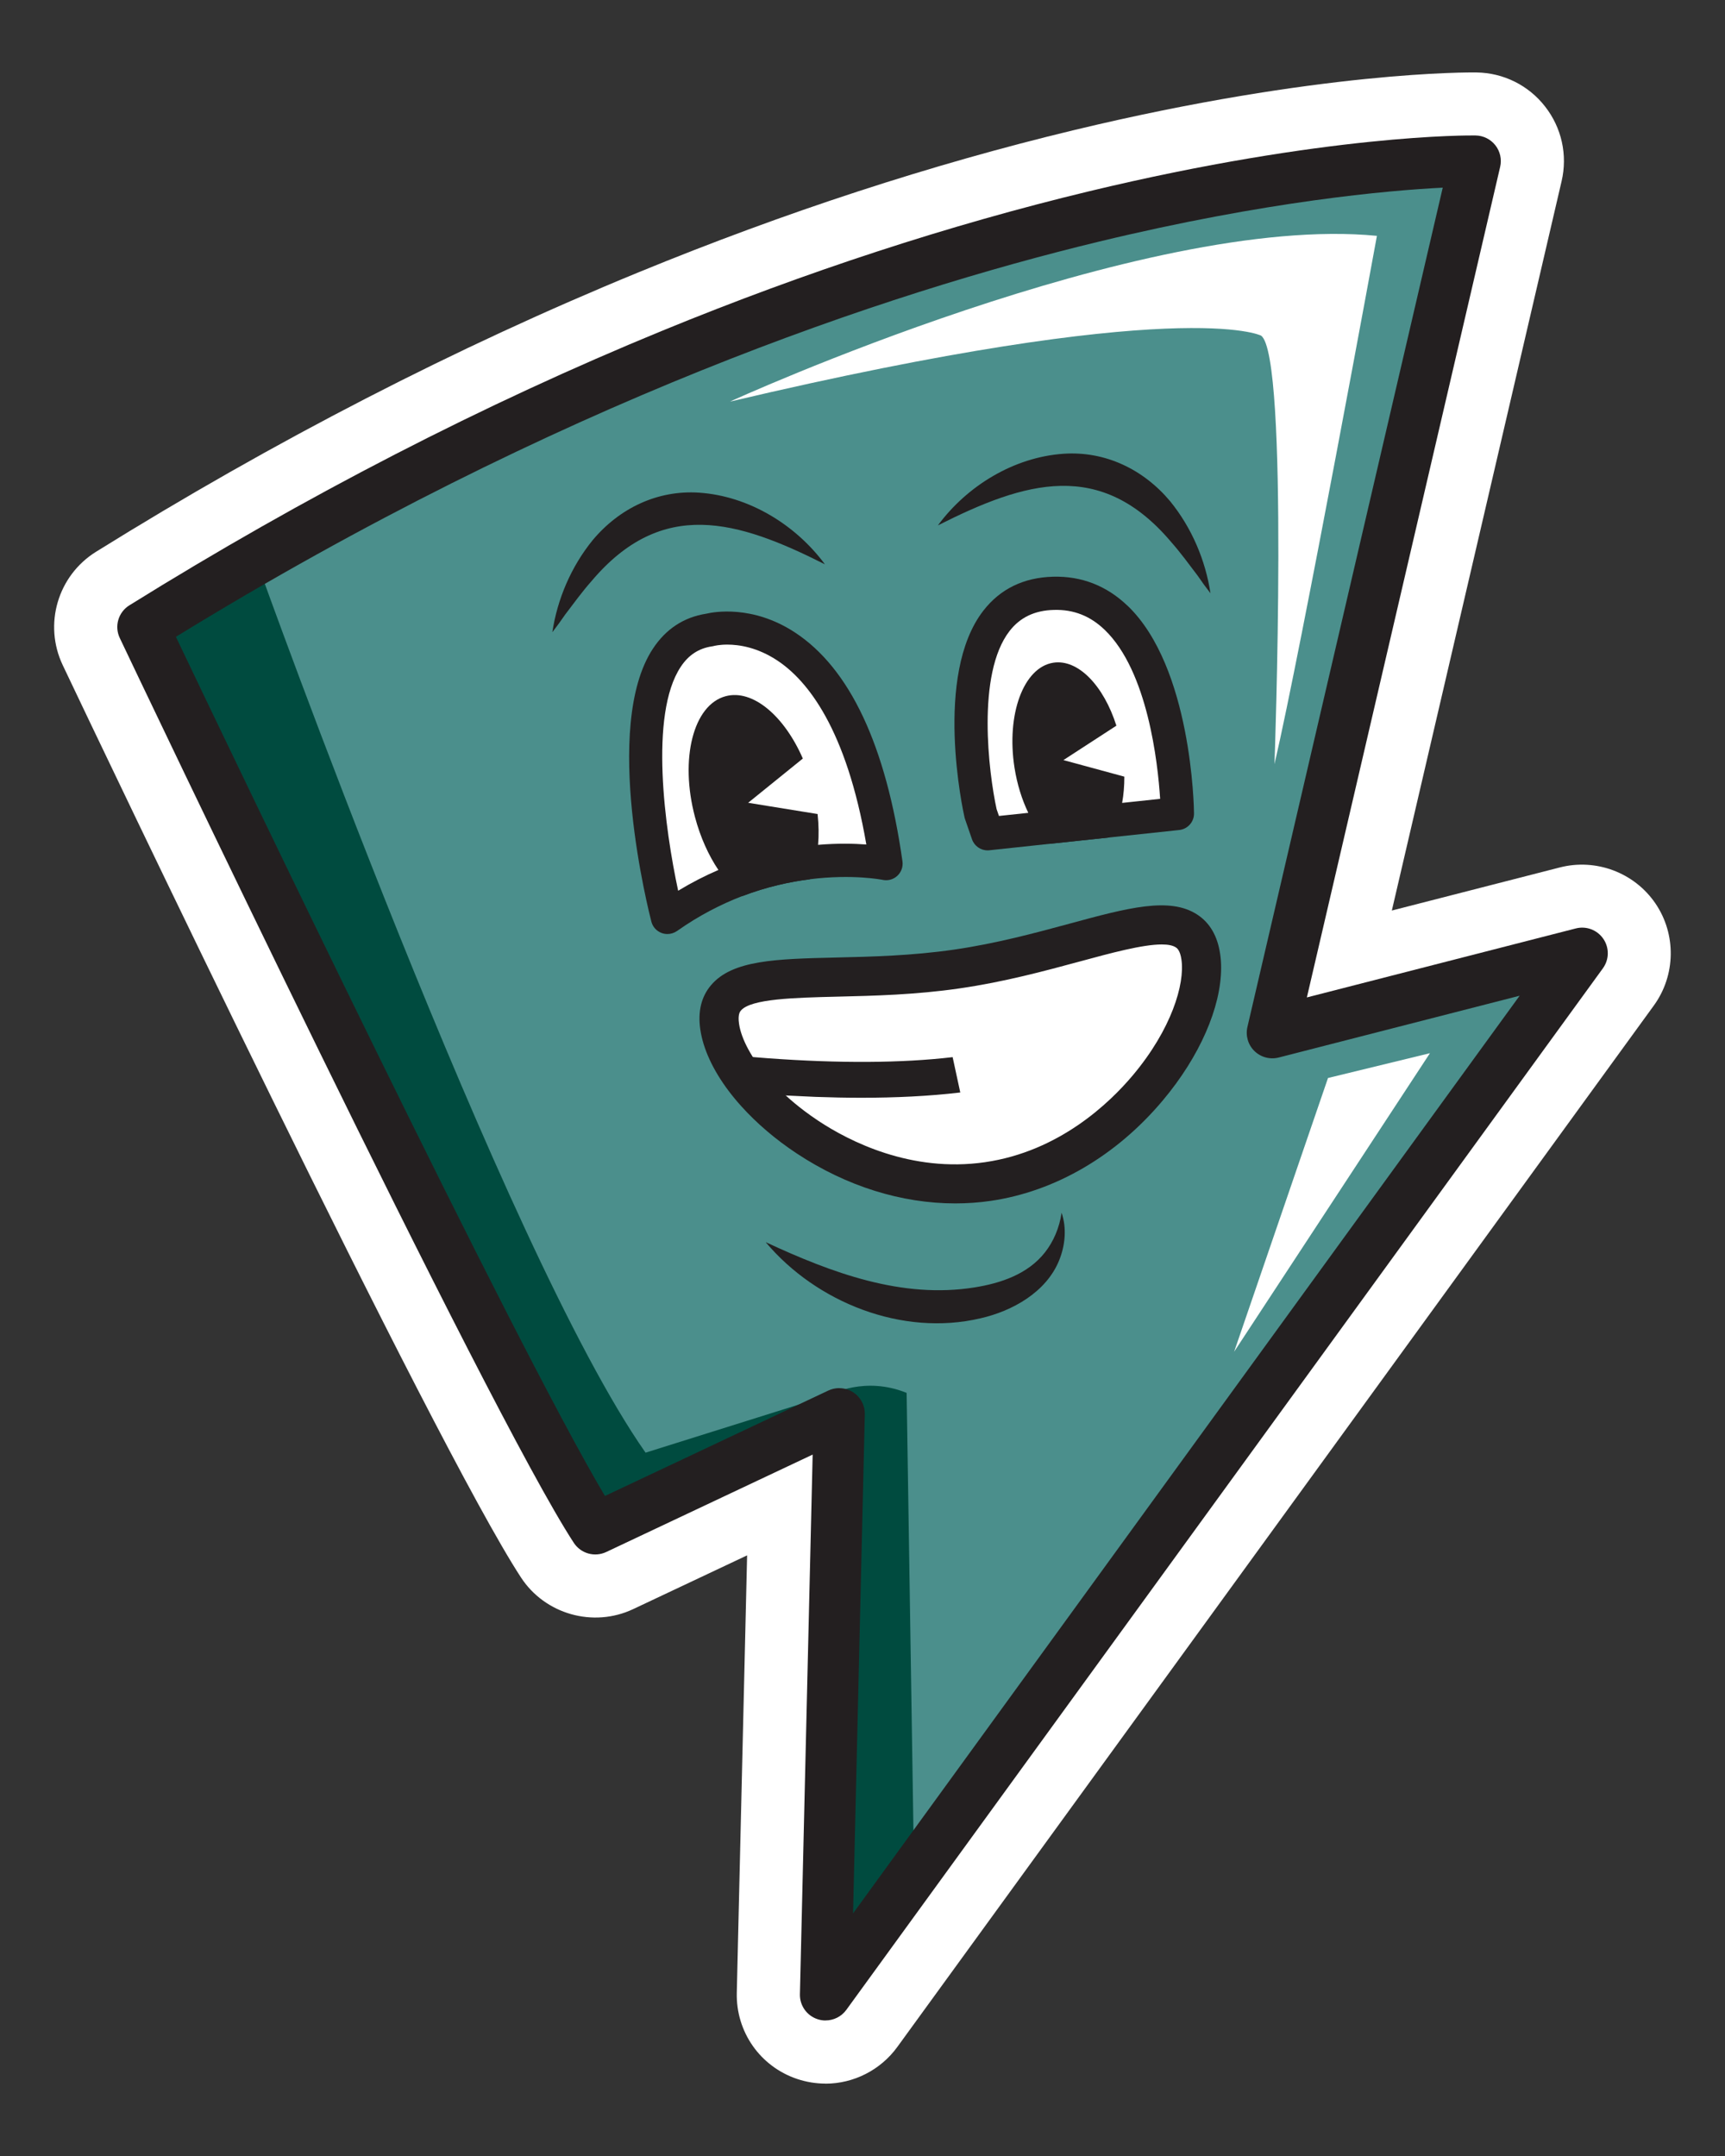 <?xml version="1.0" encoding="UTF-8"?>
<svg id="Layer_1" xmlns="http://www.w3.org/2000/svg" viewBox="0 0 314.24 392.8">
  <rect x="0" y="0" width="314.24" height="392.8" fill="#333333" stroke="none"/>
  <defs>
    <style>
      .cls-1 {
        fill: #4b8f8c;
      }

      .cls-2 {
        fill: #231f20;
      }

      .cls-3 {
        fill: #004b3f;
      }

      .cls-4 {
        fill: #fff;
      }
    </style>
  </defs>
  <path class="cls-4" d="M150.38,379.61c-1.76,0-3.51-.29-5.18-.85-6.73-2.27-11.15-8.58-10.98-15.7l1.88-79.69-20.77,9.8c-7.26,3.42-16.05.94-20.43-5.78-16.09-24.64-76.62-151.78-83.47-166.2-3.53-7.43-.92-16.31,6.06-20.66,32.43-20.18,65.7-37.32,98.89-50.94,26.65-10.94,53.32-19.65,79.28-25.89,44.84-10.79,72.17-10.52,73.31-10.5,4.91.07,9.47,2.33,12.49,6.2,3.03,3.87,4.13,8.84,3.01,13.63l-30.92,132.86,30.63-7.86c6.59-1.68,13.57.96,17.39,6.57,3.82,5.62,3.7,13.09-.29,18.59l-137.83,189.76c-3.03,4.17-7.92,6.67-13.08,6.67ZM159.97,246.67l-2.24,95.02,113.79-156.67-48.96,12.56,37.48-161.06c-10.76.69-31.23,2.85-59.01,9.54-24.81,5.97-50.36,14.32-75.92,24.81-30.24,12.41-60.59,27.87-90.28,45.99,21.96,46.1,61.12,126.81,76.23,152.89l48.9-23.07Z"/>
  <g>
    <path class="cls-1" d="M26.03,114.25s66.42,139.83,82.4,164.3l44.45-20.97-2.5,105.87,137.83-189.77-56.43,14.48,36.95-158.8s-103.87-1.5-242.7,84.9Z"/>
    <path class="cls-4" d="M132.97,73.17s75.14-34.38,117.86-30.2c0,0-13.75,75.14-18.66,96.25,0,0,2.7-74.65-2.46-78.08,0,0-14.49-7.37-96.74,12.03Z"/>
    <g>
      <path class="cls-4" d="M121.59,167.16s-12.87-49.33,7.66-52.39c0,0,25.12-7.05,32.17,42.59,0,0-19.92-4.29-39.83,9.8Z"/>
      <path class="cls-2" d="M164.4,156.93c-3-21.15-9.61-35.19-19.63-41.73-7.7-5.03-14.76-3.71-16.12-3.39-4.08.64-7.34,2.78-9.7,6.36-9.4,14.23-.66,48.31-.29,49.75.25.96.95,1.73,1.89,2.07.33.12.69.18,1.03.18.61,0,1.23-.19,1.75-.55,4.02-2.84,8.05-4.89,11.9-6.37,4.43-1.69,8.63-2.6,12.29-3.06,7.79-.98,13.16.09,13.26.11.97.21,1.97-.07,2.69-.74.72-.67,1.07-1.66.93-2.63ZM149.03,153.92c-5.16.44-11.45,1.68-18.16,4.58-2.4,1.03-4.85,2.28-7.33,3.78-2.41-11.18-5.31-32.07.46-40.78,1.42-2.16,3.29-3.38,5.7-3.74.13-.02.23-.03.35-.07.09-.02.99-.25,2.44-.25,2.16,0,5.51.5,9.15,2.92,5.46,3.63,12.54,12.41,16.18,33.5-2.23-.17-5.24-.24-8.79.06Z"/>
    </g>
    <g>
      <path class="cls-4" d="M214.49,148.23s-.43-40.75-22.58-40.14-13.26,40.14-13.26,40.14l1.27,3.68,34.58-3.68Z"/>
      <path class="cls-2" d="M205.43,110.39c-3.82-3.67-8.4-5.46-13.61-5.32-5.34.15-9.6,2.22-12.67,6.17-9.14,11.75-3.69,36.6-3.45,37.65.02.1.05.21.09.32l1.27,3.68c.42,1.23,1.57,2.04,2.85,2.04.11,0,.21,0,.32-.02l11.13-1.19,10.71-1.14,12.74-1.36c1.55-.16,2.72-1.48,2.7-3.03-.01-1.08-.42-26.59-12.07-37.8ZM204.42,146.27l-17.1,1.82-5.34.57-.43-1.24c-1.43-6.54-3.72-24.64,2.37-32.47,1.93-2.48,4.57-3.74,8.07-3.83,3.58-.1,6.61,1.09,9.25,3.63,7.84,7.54,9.68,24.22,10.1,30.79l-6.92.74Z"/>
    </g>
    <path class="cls-2" d="M149.03,153.92c-.2,2.38-.71,4.52-1.5,6.28-3.66.46-7.86,1.37-12.29,3.06-1.55-1.17-3.04-2.79-4.37-4.76-1.79-2.66-3.29-5.96-4.27-9.66-2.81-10.59-.3-20.44,5.6-22,4.92-1.31,10.66,3.57,14.05,11.36l-9.96,8.06,12.65,2.05c.21,1.96.24,3.85.09,5.6Z"/>
    <path class="cls-2" d="M204.82,141.49c0,1.68-.13,3.29-.4,4.77-.44,2.5-1.26,4.67-2.35,6.32l-10.71,1.14c-1.53-1.37-2.91-3.3-4.04-5.64-1.15-2.38-2.03-5.17-2.51-8.21-1.52-9.72,1.64-18.28,7.06-19.13,4.53-.71,9.19,4.19,11.5,11.47l-9.65,6.27,11.11,3.02Z"/>
    <path class="cls-2" d="M139.51,226.32c12.01,5.58,24.77,10.34,37.98,8.24,4.82-.77,9.74-2.41,12.87-6.39,1.53-1.95,2.62-4.43,3.03-7.22.95,2.79.67,5.92-.45,8.68-2.35,5.8-8.52,9.23-14.32,10.55-14.26,3.36-29.88-2.87-39.12-13.85h0Z"/>
    <polygon class="cls-4" points="260.49 191.88 241.92 196.4 224.82 246.27 260.49 191.88"/>
    <path class="cls-3" d="M47.36,103.92s44.24,123.65,70.24,160.74l33.79-10.61s6.18-3.37,13.77-.28l1.32,84.85-13.12,15.17,1.97-95.52-37.72,13.49-8.92,3.37L28.62,114.43l18.74-10.51Z"/>
    <path class="cls-2" d="M150.38,368.11c-.5,0-1-.08-1.49-.25-1.93-.65-3.22-2.49-3.17-4.53l2.32-98.32-37.61,17.75c-2.11.99-4.62.28-5.9-1.67-15.97-24.45-79.99-159.13-82.71-164.85-1.02-2.14-.27-4.71,1.75-5.96,31.89-19.84,64.58-36.69,97.18-50.07,26.11-10.71,52.22-19.24,77.6-25.35,43.39-10.44,69.36-10.2,70.45-10.18,1.41.02,2.74.68,3.61,1.79s1.19,2.56.87,3.93l-35.21,151.32,48.99-12.57c1.9-.49,3.91.27,5.02,1.9,1.11,1.63,1.07,3.77-.08,5.36l-137.83,189.77c-.9,1.23-2.31,1.92-3.77,1.92ZM152.88,252.91c.89,0,1.77.25,2.54.75,1.36.88,2.16,2.4,2.12,4.02l-2.14,90.92,121.43-167.19-43.89,11.26c-1.58.4-3.25-.04-4.42-1.18-1.17-1.14-1.65-2.8-1.28-4.39l35.58-152.91c-9.92.5-31.98,2.43-62.7,9.85-38.45,9.29-98.58,29.3-168.08,71.98,10.24,21.48,61.28,128.15,78.16,156.53l40.68-19.2c.63-.3,1.31-.45,1.99-.45Z"/>
    <path class="cls-2" d="M150.25,102.8c-15.91-8.02-29.64-12.16-42.51,3.09-1.68,1.9-3.23,4.03-4.77,6.06-.74,1.08-1.52,2.16-2.35,3.23.9-5.98,3.39-11.9,7.34-16.76,4.85-5.81,11.8-9.18,19.43-8.66,9.06.63,17.55,5.85,22.87,13.03h0Z"/>
    <path class="cls-2" d="M170.87,95.7c5.32-7.19,13.81-12.4,22.87-13.03,7.62-.52,14.58,2.86,19.43,8.66,3.95,4.86,6.44,10.78,7.34,16.76-.83-1.07-1.62-2.15-2.35-3.23-1.55-2.04-3.09-4.16-4.77-6.06-12.87-15.27-26.63-11.11-42.51-3.09h0Z"/>
    <g>
      <path class="cls-4" d="M218.74,174.31c1.83,12.58-14.6,37.44-38.81,40.96-24.21,3.51-47.03-15.65-48.85-28.23-1.83-12.58,19.02-6.99,43.23-10.5,24.21-3.51,42.6-14.81,44.43-2.23Z"/>
      <path class="cls-2" d="M222.27,173.8c-.47-3.25-1.87-5.66-4.15-7.16-5.04-3.31-12.71-1.23-23.32,1.65-6.24,1.69-13.33,3.61-20.99,4.72-7.67,1.11-15,1.29-21.47,1.44-10.99.26-18.94.45-22.82,5.05-1.77,2.09-2.42,4.8-1.95,8.04.13.88.33,1.77.61,2.68,1.14,3.71,3.52,7.62,6.86,11.32,2.77,3.08,6.2,6.03,10.12,8.62,9.02,5.96,19.06,9.09,28.86,9.09,2.16,0,4.31-.15,6.44-.46,11.76-1.71,22.9-8.21,31.38-18.32,6.71-7.99,10.61-16.97,10.61-24.14,0-.87-.05-1.72-.18-2.54ZM149.09,204.21c-.88-.58-1.72-1.18-2.52-1.78-4.98-3.75-8.38-7.79-10.26-11.27-.93-1.72-1.49-3.3-1.68-4.64-.25-1.72.19-2.24.34-2.41,1.82-2.15,9.81-2.34,17.54-2.53,6.67-.16,14.23-.33,22.33-1.51,8.09-1.17,15.39-3.15,21.83-4.89,5.66-1.54,11.46-3.11,14.96-3.11,1.12,0,2.01.16,2.58.54.09.06.29.19.48.51.2.32.41.85.53,1.71.65,4.47-1.83,12.71-8.85,21.07-4.26,5.07-13.42,13.88-26.94,15.84-13.53,1.96-24.81-3.87-30.34-7.53Z"/>
    </g>
    <path class="cls-2" d="M174.93,199.04c-5.75.68-11.86.96-18.04.96-2.77,0-5.56-.06-8.34-.16-1.7-.07-3.4-.15-5.09-.24-1.57-.09-3.12-.19-4.67-.31-2.83-2.31-4.84-4.75-5.81-7.07,1.13.11,2.25.21,3.36.3,1.19.1,2.36.2,3.52.28,12.98.95,24.42.89,33.68-.2l1.39,6.43Z"/>
  </g>
</svg>